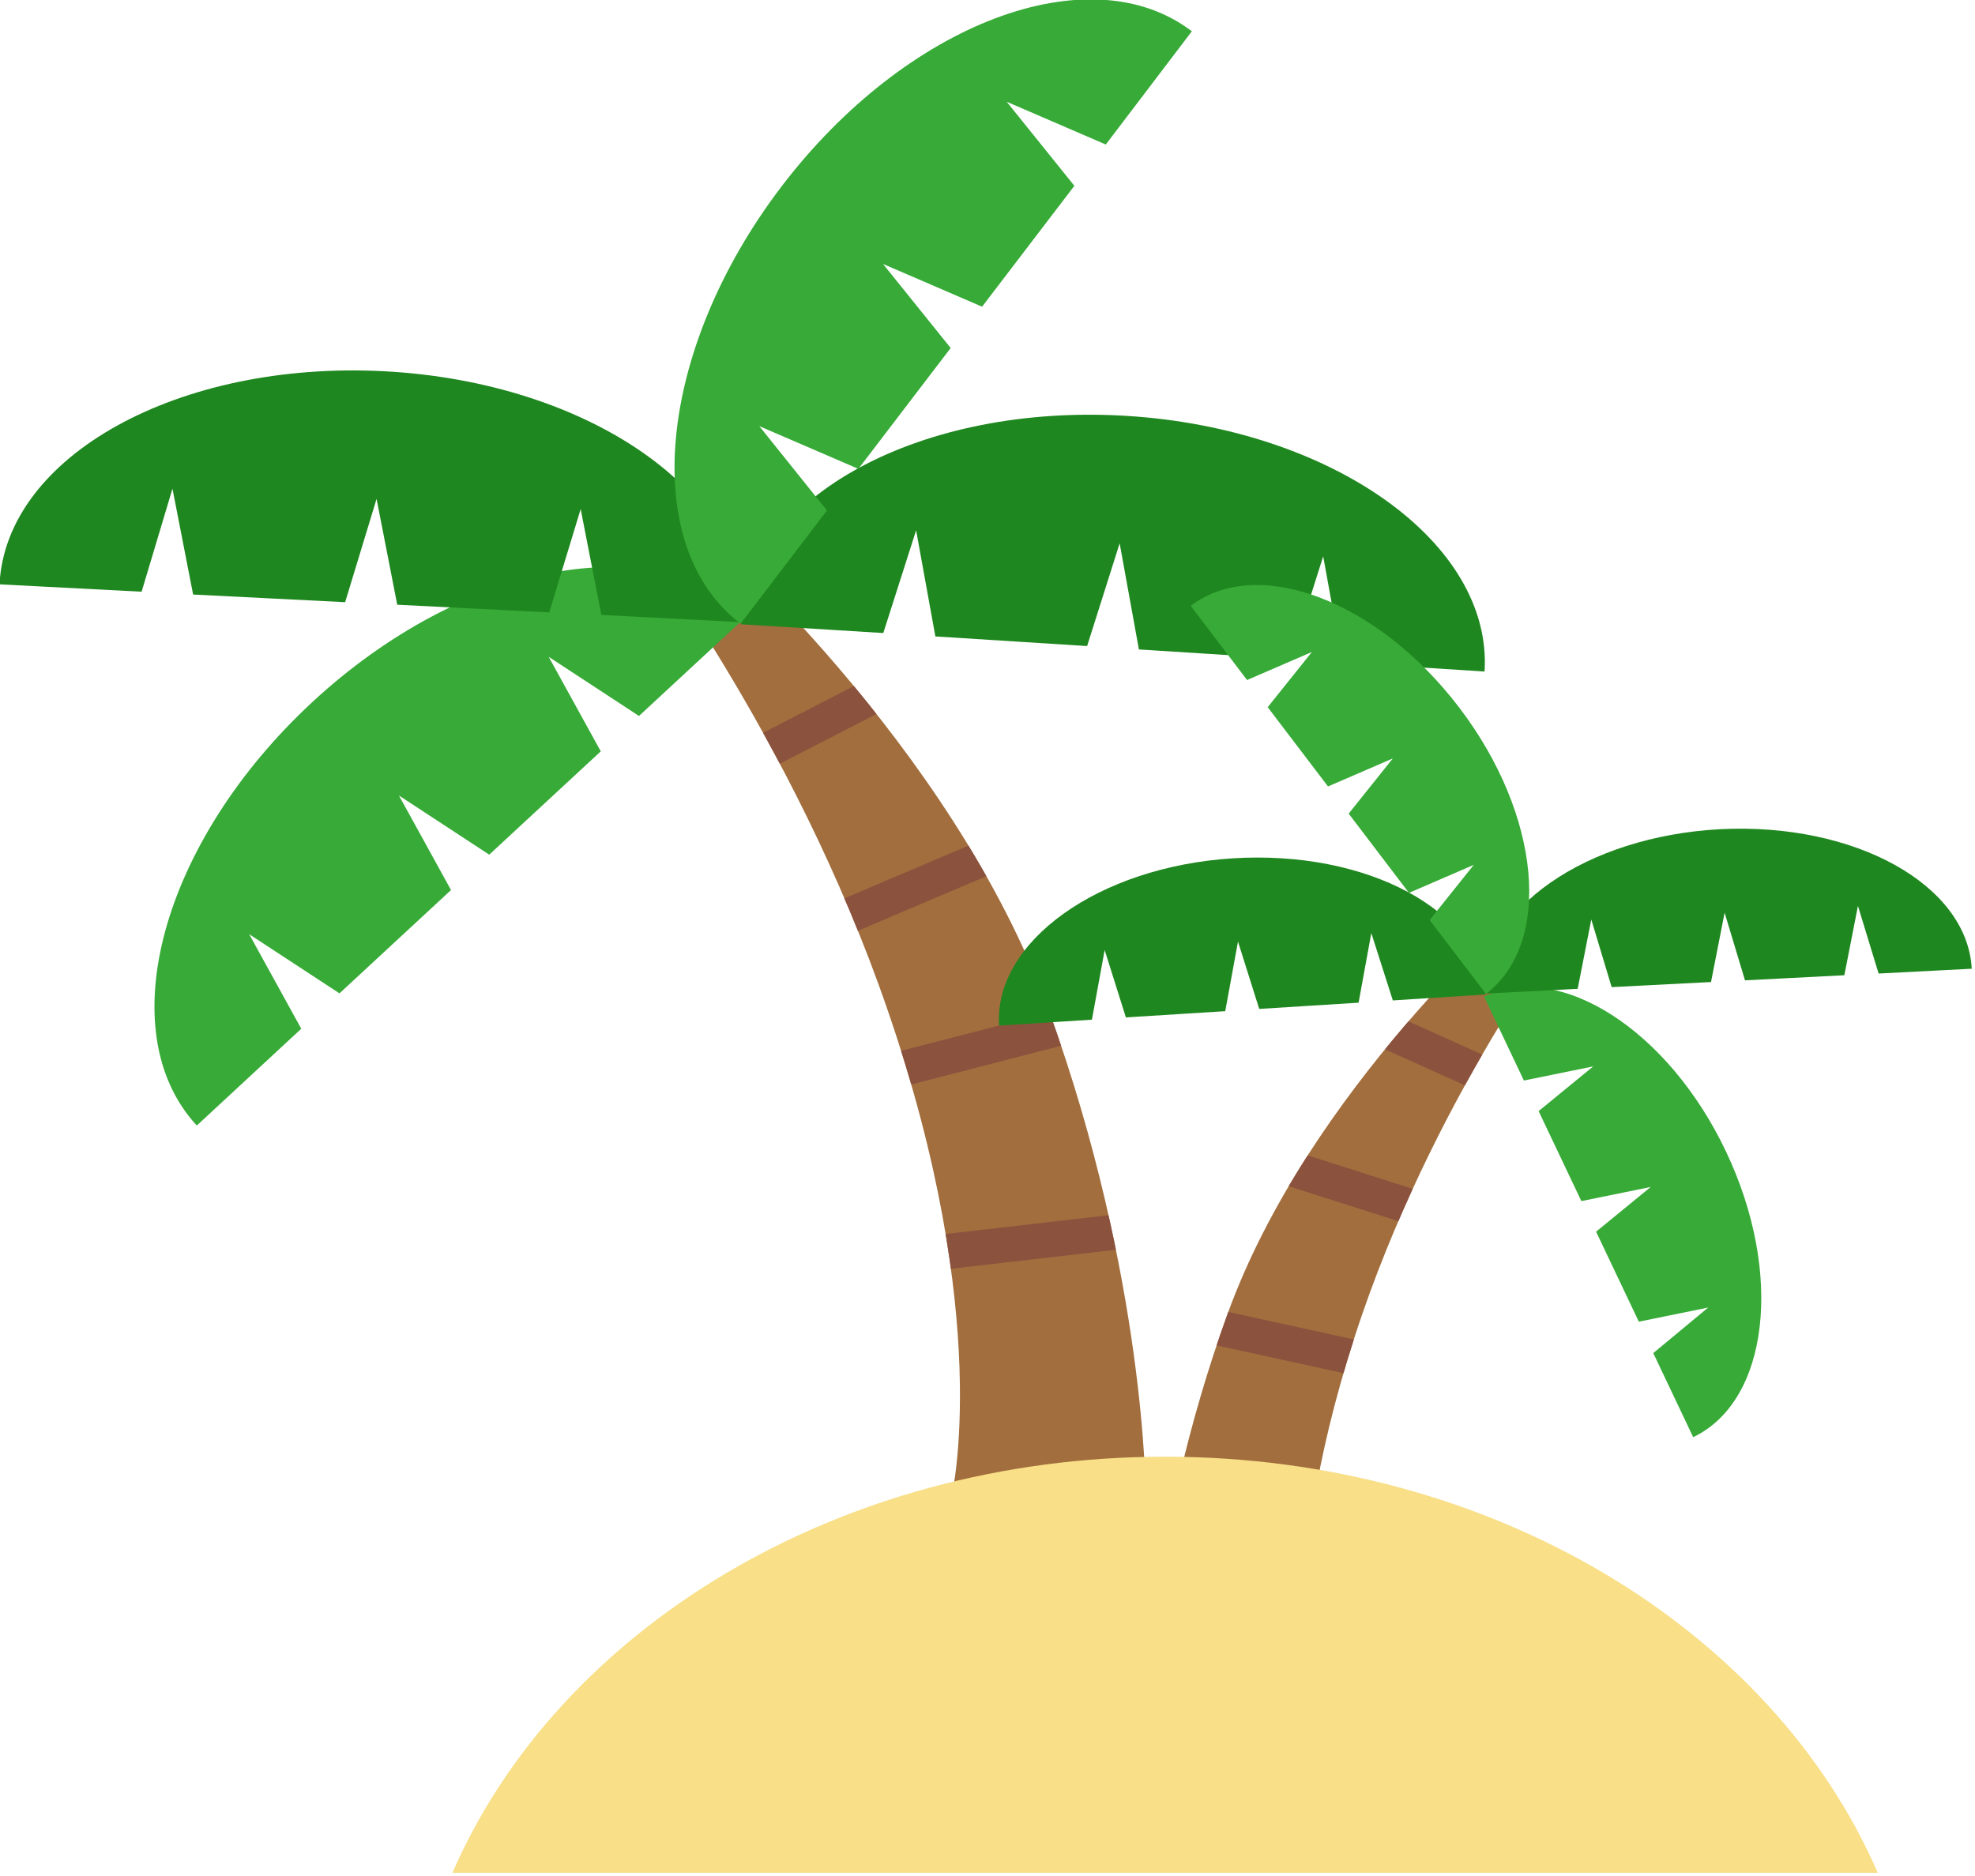 <?xml version="1.0" encoding="UTF-8" standalone="no"?>
<svg
   viewBox="0 0 30 28.5"
   y="0px"
   x="0px"
   id="Layer_1"
   version="1.1"
   width="30"
   height="28.5"
   xmlns:xlink="http://www.w3.org/1999/xlink"
   xmlns="http://www.w3.org/2000/svg">
  <defs
     id="defs63" />
  <style
     id="style2"
     type="text/css">
	.st0{fill:#EB6841;}
	.st1{fill:#A26E3D;}
	.st2{clip-path:url(#SVGID_2_);fill:none;stroke:#8B523E;stroke-width:12.418;stroke-miterlimit:10;}
	.st3{clip-path:url(#SVGID_4_);fill:none;stroke:#8B523E;stroke-width:12.418;stroke-miterlimit:10;}
	.st4{clip-path:url(#SVGID_6_);fill:none;stroke:#8B523E;stroke-width:12.418;stroke-miterlimit:10;}
	.st5{clip-path:url(#SVGID_8_);fill:none;stroke:#8B523E;stroke-width:12.418;stroke-miterlimit:10;}
	.st6{fill:#37AA37;}
	.st7{fill:#1F871F;}
	.st8{clip-path:url(#SVGID_10_);fill:none;stroke:#8B523E;stroke-width:12.418;stroke-miterlimit:10;}
	.st9{clip-path:url(#SVGID_12_);fill:none;stroke:#8B523E;stroke-width:12.418;stroke-miterlimit:10;}
	.st10{clip-path:url(#SVGID_14_);fill:none;stroke:#8B523E;stroke-width:12.418;stroke-miterlimit:10;}
	.st11{fill:#F8DF88;}
</style>
  <g
     id="Layer_1_1_"
     transform="matrix(0.043,0,0,0.043,-5.675,-6.422)">
    <g
       id="g102">
      <path
         id="path6"
         d="m 354.7,335.2 h 24.9 c 0,0 88.7,76.6 122.9,171.2 34.2,94.6 34.2,171.2 34.2,171.2 h -68.5 c 0,0 14.8,-62.6 -22.6,-171.2 -33.5,-97.7 -90.9,-171.2 -90.9,-171.2 z"
         class="st1" />
      <g
         id="g48">
        <g
           id="g16">
          <defs
             id="defs9">
            <path
               d="m 354.7,335.2 h 24.9 c 0,0 88.7,76.6 122.9,171.2 34.2,94.6 34.2,171.2 34.2,171.2 h -68.5 c 0,0 14.8,-62.6 -22.6,-171.2 -33.5,-97.7 -90.9,-171.2 -90.9,-171.2 z"
               id="SVGID_1_" />
          </defs>
          <clipPath
             id="SVGID_2_">
            <use
               id="use11"
               style="overflow:visible"
               xlink:href="#SVGID_1_"
               x="0"
               y="0"
               width="100%"
               height="100%" />
          </clipPath>
          <line
             id="line14"
             clip-path="url(#SVGID_2_)"
             y2="386.6"
             x2="457.1"
             y1="423.3"
             x1="385.9"
             class="st2" />
        </g>
        <g
           id="g26">
          <defs
             id="defs19">
            <path
               d="m 354.7,335.2 h 24.9 c 0,0 88.7,76.6 122.9,171.2 34.2,94.6 34.2,171.2 34.2,171.2 h -68.5 c 0,0 14.8,-62.6 -22.6,-171.2 -33.5,-97.7 -90.9,-171.2 -90.9,-171.2 z"
               id="SVGID_3_" />
          </defs>
          <clipPath
             id="SVGID_4_">
            <use
               id="use21"
               style="overflow:visible"
               xlink:href="#SVGID_3_"
               x="0"
               y="0"
               width="100%"
               height="100%" />
          </clipPath>
          <line
             id="line24"
             clip-path="url(#SVGID_4_)"
             y2="448.3"
             x2="489.5"
             y1="478.9"
             x1="417.5"
             class="st3" />
        </g>
        <g
           id="g36">
          <defs
             id="defs29">
            <path
               d="m 354.7,335.2 h 24.9 c 0,0 88.7,76.6 122.9,171.2 34.2,94.6 34.2,171.2 34.2,171.2 h -68.5 c 0,0 14.8,-62.6 -22.6,-171.2 -33.5,-97.7 -90.9,-171.2 -90.9,-171.2 z"
               id="SVGID_5_" />
          </defs>
          <clipPath
             id="SVGID_6_">
            <use
               id="use31"
               style="overflow:visible"
               xlink:href="#SVGID_5_"
               x="0"
               y="0"
               width="100%"
               height="100%" />
          </clipPath>
          <line
             id="line34"
             clip-path="url(#SVGID_6_)"
             y2="509.6"
             x2="517.7"
             y1="528"
             x1="446.5"
             class="st4" />
        </g>
        <g
           id="g46">
          <defs
             id="defs39">
            <path
               d="m 354.7,335.2 h 24.9 c 0,0 88.7,76.6 122.9,171.2 34.2,94.6 34.2,171.2 34.2,171.2 h -68.5 c 0,0 14.8,-62.6 -22.6,-171.2 -33.5,-97.7 -90.9,-171.2 -90.9,-171.2 z"
               id="SVGID_7_" />
          </defs>
          <clipPath
             id="SVGID_8_">
            <use
               id="use41"
               style="overflow:visible"
               xlink:href="#SVGID_7_"
               x="0"
               y="0"
               width="100%"
               height="100%" />
          </clipPath>
          <line
             id="line44"
             clip-path="url(#SVGID_8_)"
             y2="583.4"
             x2="536.9"
             y1="592.6"
             x1="457.1"
             class="st5" />
        </g>
      </g>
      <path
         id="path50"
         d="m 220,479.4 31.9,20.9 39.4,-36.5 -18.4,-33.4 31.9,20.9 39.4,-36.5 -18.4,-33.4 31.9,20.9 36.9,-34.2 C 363.8,334.8 295.6,348 242.3,397.4 189,446.8 170.7,513.7 201.5,547 l 36.9,-34.2 z"
         class="st6" />
      <path
         id="path52"
         d="m 455.6,336.7 6.8,37.5 53.6,3.4 11.5,-36.3 6.8,37.5 53.6,3.4 11.5,-36.3 6.8,37.5 50.2,3.2 c 2.9,-45.3 -53.6,-85.7 -126.1,-90.3 -72.5,-4.6 -133.7,28.3 -136.6,73.6 L 444,373 Z"
         class="st7" />
      <path
         id="path54"
         d="m 192.9,322 7.3,37.4 53.7,2.7 11.1,-36.5 7.3,37.4 53.7,2.7 11.1,-36.5 7.3,37.4 50.2,2.6 c 2.3,-45.3 -54.7,-85 -127.2,-88.7 -72.5,-3.7 -133.3,30 -135.6,75.3 l 50.2,2.6 z"
         class="st7" />
      <path
         id="path56"
         d="m 400.2,299.9 35,15.1 32.6,-42.7 -23.9,-29.7 35,15.1 32.6,-42.7 -23.9,-29.7 35,15.1 30.4,-40 c -36.1,-27.5 -101,-2.9 -145,54.9 -44,57.8 -50.5,127 -14.4,154.4 l 30.5,-40 z"
         class="st6" />
      <path
         id="path58"
         d="m 689.6,470 h -20.9 c 0,0 -74.4,64.3 -103.1,143.6 -28.7,79.3 -28.7,143.6 -28.7,143.6 h 57.4 c 0,0 -12.4,-52.5 18.9,-143.6 C 641.5,531.7 689.6,470 689.6,470 Z"
         class="st1" />
      <g
         id="g90">
        <g
           id="g68">
          <defs
             id="defs61">
            <path
               d="m 689.6,470 h -20.9 c 0,0 -74.4,64.3 -103.1,143.6 -28.7,79.3 -28.7,143.6 -28.7,143.6 h 57.4 c 0,0 -12.4,-52.5 18.9,-143.6 C 641.5,531.7 689.6,470 689.6,470 Z"
               id="SVGID_9_" />
          </defs>
          <clipPath
             id="SVGID_10_">
            <use
               id="use63"
               style="overflow:visible"
               xlink:href="#SVGID_9_"
               x="0"
               y="0"
               width="100%"
               height="100%" />
          </clipPath>
          <line
             id="line66"
             clip-path="url(#SVGID_10_)"
             y2="632.8"
             x2="628"
             y1="616.3"
             x1="552.5"
             class="st8" />
        </g>
        <g
           id="g78">
          <defs
             id="defs71">
            <path
               d="m 689.6,470 h -20.9 c 0,0 -74.4,64.3 -103.1,143.6 -28.7,79.3 -28.7,143.6 -28.7,143.6 h 57.4 c 0,0 -12.4,-52.5 18.9,-143.6 C 641.5,531.7 689.6,470 689.6,470 Z"
               id="SVGID_11_" />
          </defs>
          <clipPath
             id="SVGID_12_">
            <use
               id="use73"
               style="overflow:visible"
               xlink:href="#SVGID_11_"
               x="0"
               y="0"
               width="100%"
               height="100%" />
          </clipPath>
          <line
             id="line76"
             clip-path="url(#SVGID_12_)"
             y2="580.4"
             x2="645.2"
             y1="556.7"
             x1="570.8"
             class="st9" />
        </g>
        <g
           id="g88">
          <defs
             id="defs81">
            <path
               d="m 689.6,470 h -20.9 c 0,0 -74.4,64.3 -103.1,143.6 -28.7,79.3 -28.7,143.6 -28.7,143.6 h 57.4 c 0,0 -12.4,-52.5 18.9,-143.6 C 641.5,531.7 689.6,470 689.6,470 Z"
               id="SVGID_13_" />
          </defs>
          <clipPath
             id="SVGID_14_">
            <use
               id="use83"
               style="overflow:visible"
               xlink:href="#SVGID_13_"
               x="0"
               y="0"
               width="100%"
               height="100%" />
          </clipPath>
          <line
             id="line86"
             clip-path="url(#SVGID_14_)"
             y2="533.8"
             x2="666.8"
             y1="507.3"
             x1="608"
             class="st10" />
        </g>
      </g>
      <path
         id="path92"
         d="m 735.4,611.3 -24.5,5 -15.1,-31.8 19.3,-15.8 -24.5,5 -15.1,-31.8 19.3,-15.8 -24.5,5 -14.1,-29.7 c 26.8,-12.7 65.1,11.8 85.5,54.8 20.4,43 15.2,88.1 -11.6,100.9 L 716,627.4 Z"
         class="st6" />
      <path
         id="path94"
         d="m 616.4,479 -4.5,24.6 -35.1,2.2 -7.5,-23.8 -4.5,24.6 -35.1,2.2 -7.5,-23.8 -4.5,24.6 -32.8,2.1 c -1.9,-29.6 35.1,-56.1 82.5,-59.1 47.5,-3 87.5,18.5 89.4,48.1 l -32.8,2.1 z"
         class="st7" />
      <path
         id="path96"
         d="m 788.3,469.4 -4.8,24.5 -35.1,1.8 -7.2,-23.9 -4.8,24.5 -35.1,1.8 -7.2,-23.9 -4.8,24.5 -32.9,1.7 c -1.5,-29.6 35.8,-55.6 83.3,-58.1 47.5,-2.4 87.2,19.6 88.8,49.3 l -32.9,1.7 z"
         class="st7" />
      <path
         id="path98"
         d="m 652.6,454.9 -22.9,9.9 -21.3,-28 15.6,-19.5 -22.9,9.9 -21.3,-28 15.6,-19.5 -22.9,9.9 -19.9,-26.2 c 23.6,-18 66.1,-1.9 94.9,36 28.8,37.8 33,83.1 9.4,101.1 L 637,474.4 Z"
         class="st6" />
      <path
         id="path100"
         d="M 795.3,811 C 758.1,725.3 659.4,664 543.5,664 427.6,664 329,725.3 291.8,811 Z"
         class="st11" />
    </g>
  </g>
</svg>
